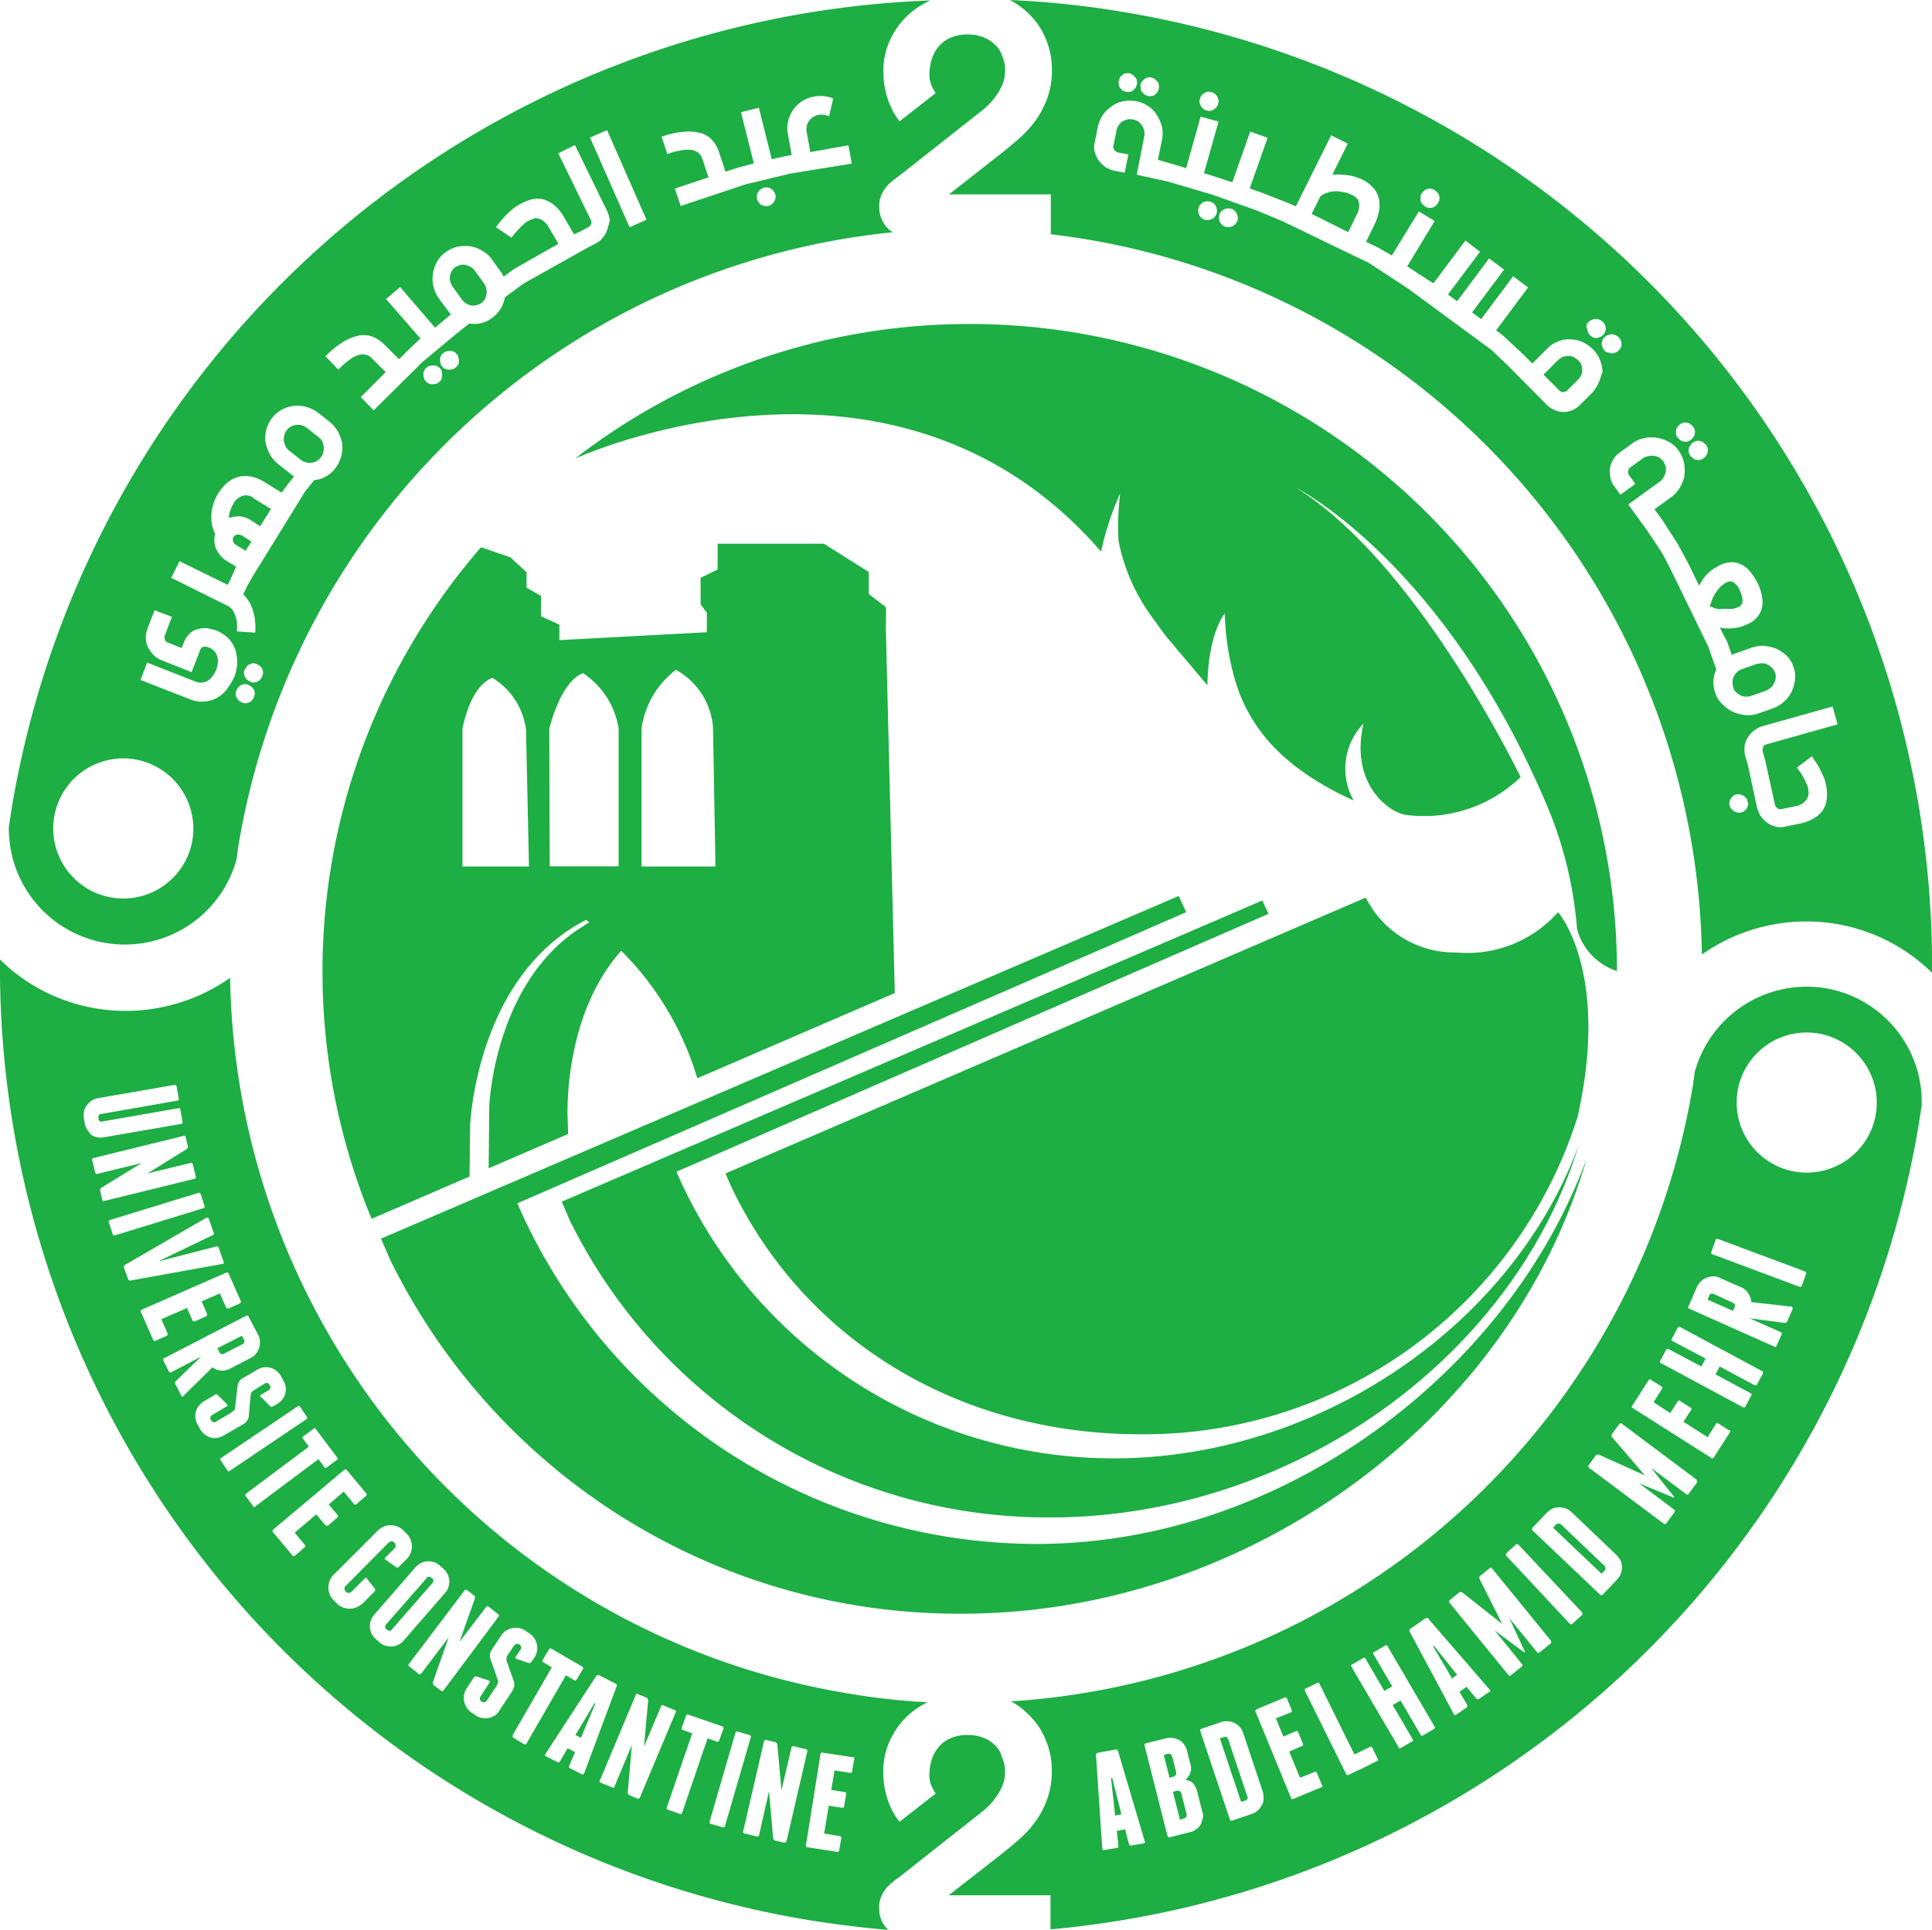 <svg id="Black" xmlns="http://www.w3.org/2000/svg" xmlns:xlink="http://www.w3.org/1999/xlink" width="99.99" height="99.899" viewBox="0 0 99.99 99.899">
  <defs>
    <clipPath id="clip-path">
      <path id="Path_41" data-name="Path 41" d="M205.845,163.612A32.774,32.774,0,0,0,142.8,176.169c0,4.9.172,9.568,2.107,13.74Z" transform="translate(-142.8 -143.4)" fill="#1dae44"/>
    </clipPath>
    <clipPath id="clip-path-2">
      <circle id="Ellipse_10" data-name="Ellipse 10" cx="33.501" cy="33.501" r="33.501" fill="#1dae44"/>
    </clipPath>
  </defs>
  <g id="Group_4" data-name="Group 4" transform="translate(16.689 16.772)">
    <path id="Path_37" data-name="Path 37" d="M190.852,314.644a29.347,29.347,0,0,1-26.9-17.632l34.619-15.073-.387-.839L156.9,298.839l.409.946h0c0,.021.021.021.021.043v.021h0a32.769,32.769,0,0,0,29.63,18.406c14.815,0,28.426-10.02,32.339-23.566C215.214,305.849,203.452,314.644,190.852,314.644Z" transform="translate(-153.868 -251.491)" fill="#1dae44"/>
    <path id="Path_38" data-name="Path 38" d="M228.955,311.078a24.671,24.671,0,0,1-22.62-14.837l30.641-13.353-.323-.688L200.4,297.789l.344.8h0c0,.021.021.021.021.043v.022h0a27.565,27.565,0,0,0,24.921,15.482c12.45,0,23.975-8.214,27.351-19.288C249.6,304.218,239.556,311.078,228.955,311.078Z" transform="translate(-188.015 -252.355)" fill="#1dae44"/>
    <path id="Path_39" data-name="Path 39" d="M283.9,292.853a23.536,23.536,0,0,1-22.62,16.428c-9.483,0-17.4-4.924-21.158-12.772h0v-.022a.021.021,0,0,0-.022-.021h0l-.3-.688L272.935,281.5l.108.194a5.135,5.135,0,0,0,4.58,2.645,6.267,6.267,0,0,0,5.268-2.086S285.6,285.327,283.9,292.853Z" transform="translate(-218.943 -251.805)" fill="#1dae44"/>
    <g id="Group_3" data-name="Group 3">
      <g id="Group_2" data-name="Group 2" clip-path="url(#clip-path)">
        <g id="Group_1" data-name="Group 1" transform="translate(0 0.022)" clip-path="url(#clip-path-2)">
          <path id="Path_40" data-name="Path 40" d="M161.628,239.264c-.021-.473-.107-1.935-.194-4.085l-.86-35.027h0c.022-1.011.022-1.011-.043-1.075l-.064-.064h-.021l-.753-.581v-1.14l-2.322-1.462h-5.5v1.333l-.882.43v1.376l.323.43v1.011l-7.633.409v-.8l-.946-.43v-1.054l-.753-.43v-.8l-.839-.774-2.451-.839-6.9.129-1.806,1.011.064,1.441-.989.559v1.548h.43l-.817,37.435-.366.237.065,1.247,10.988.731v-.086l-.172.064v-1.441l-.258-.064.129-12.536s.28-7.719,6-10.665c0,0,.065.043.172.129a3.177,3.177,0,0,0-.28.172c-4.666,2.838-4.9,9.353-4.9,9.353l-.108,11.353.237.043v1.312l4.3-1.57-.043-1.269h0l.366-.237v2.172l-.28.215.043,1.075-.021-.473,5.333-3.827.065.022.043-.086,1.462-1.054.021,6.73h-.43v1.4l7.031,1.419,3.978-1.892v-1.054h-.409Zm-22.964-26.749V205.4c.021-.108.409-2.215,1.548-2.623h.021l.021.021a3.676,3.676,0,0,1,1.7,2.666l.151,7.074h-3.44Zm4.515,0-.022-7.1h0c.022-.107.6-2.473,1.742-2.881h.021l.021.021a4.22,4.22,0,0,1,1.806,2.838v7.139H143.18Zm1.226,22.061-.3-9.031c0-.043-.258-5.247,2.774-8.644a15.539,15.539,0,0,1,4.515,9.612l.022,3.526-.022.021-1.935,1.247-.064-.021-.043.086-2.215,1.441-.065-.021-.043.086Zm.731-.194,1.634-1.054-1.634,2.924Zm.452,1.828,1.505-2.688.129,1.527Zm1.849-3.311,1.656-1.075-1.527,2.731Zm.624,1.527,1.333-2.408.108,1.376Zm1.806-1.4-.108-1.634,1.4-.9Zm.559-.28.968-1.892v1.2Zm-2.494-20.234V205.4a4.62,4.62,0,0,1,1.763-3.032l.021-.021.021.021a3.758,3.758,0,0,1,1.892,2.924l.129,7.246h-3.827Zm13.353,19.115.129,2.8C161.37,233.565,161.327,232.641,161.284,231.63Z" transform="translate(-131.418 -184.476)" fill="#1dae44"/>
        </g>
      </g>
    </g>
    <path id="Path_42" data-name="Path 42" d="M224.027,143.4a33.3,33.3,0,0,0-20.427,6.967c.667-.3,16.707-7.332,27.222,4.816a15.263,15.263,0,0,1,.989-3.01,14.225,14.225,0,0,0-.086,2.451,9.979,9.979,0,0,0,1.935,4.214,9.865,9.865,0,0,0,.71.946l1.957,2.322h0c.043-2.731.9-3.72.9-3.72a13.326,13.326,0,0,0,.452,3.161,8.4,8.4,0,0,0,2.817,4.429l.3.258c.108.086.237.172.344.258a.653.653,0,0,1,.151.108,15.53,15.53,0,0,0,2.6,1.462,3.367,3.367,0,0,1,.516-3.978c-.731,3.139,1.355,4.644,2.215,4.73a7.187,7.187,0,0,0,5.913-1.957s-5.311-11.074-11.633-14.987c0,0,7.762,3.892,13.095,16.686a20.516,20.516,0,0,1,1.462,6.171,3.172,3.172,0,0,0,2.064,2.172A33.486,33.486,0,0,0,224.027,143.4Z" transform="translate(-190.527 -143.4)" fill="#1dae44"/>
  </g>
  <g id="Group_5" data-name="Group 5" transform="translate(0)">
    <path id="Path_43" data-name="Path 43" d="M121.289,184.667a.69.69,0,0,0-.3.021.805.805,0,0,0-.258.151.672.672,0,0,0-.194.237,1.906,1.906,0,0,0-.172.366,1.218,1.218,0,0,0-.065.387,1.6,1.6,0,0,1,.559-.086,1.338,1.338,0,0,1,.559.194l.495.323.559-.9-.882-.538A.505.505,0,0,0,121.289,184.667Z" transform="translate(-108.449 -159.015)" fill="#1dae44"/>
    <path id="Path_44" data-name="Path 44" d="M121.571,194.1h-.108c-.043,0-.064.022-.108.043a.168.168,0,0,0-.086.086.255.255,0,0,0-.021.215.343.343,0,0,0,.151.194l.495.3.3-.473-.495-.323C121.635,194.122,121.592,194.122,121.571,194.1Z" transform="translate(-109.183 -166.427)" fill="#1dae44"/>
    <path id="Path_45" data-name="Path 45" d="M175.209,130.066l-.452-.624a.61.61,0,0,0-.215-.194,1.316,1.316,0,0,0-.258-.108.613.613,0,0,0-.28,0,1.316,1.316,0,0,0-.258.108.688.688,0,0,0-.28.473.619.619,0,0,0,.021.28.815.815,0,0,0,.129.28l.452.624a1.019,1.019,0,0,0,.215.215.662.662,0,0,0,.258.108.614.614,0,0,0,.28,0,1.316,1.316,0,0,0,.258-.108.675.675,0,0,0,.28-.495.619.619,0,0,0-.021-.28A.667.667,0,0,0,175.209,130.066Z" transform="translate(-150.178 -115.423)" fill="#1dae44"/>
    <path id="Path_46" data-name="Path 46" d="M135.478,168.506a.61.61,0,0,0-.194-.215l-.6-.473a.727.727,0,0,0-.258-.129.619.619,0,0,0-.28-.021.7.7,0,0,0-.28.086.61.61,0,0,0-.215.194.727.727,0,0,0-.129.258,1.226,1.226,0,0,0-.021.28,1.391,1.391,0,0,0,.086.28.672.672,0,0,0,.194.237l.6.473a.727.727,0,0,0,.258.129.619.619,0,0,0,.28.021.7.7,0,0,0,.28-.086.61.61,0,0,0,.215-.194.726.726,0,0,0,.129-.258,1.226,1.226,0,0,0,.021-.28A1,1,0,0,0,135.478,168.506Z" transform="translate(-118.811 -145.671)" fill="#1dae44"/>
    <path id="Path_47" data-name="Path 47" d="M118.32,67.779a1.7,1.7,0,0,0-.624-.387,2.215,2.215,0,0,0-.753-.129,2.191,2.191,0,0,0-.86.151,1.62,1.62,0,0,0-.624.43,1.875,1.875,0,0,0-.387.667,2.677,2.677,0,0,0-.129.86,1.419,1.419,0,0,0,.129.581,2.776,2.776,0,0,0,.194.344L113.4,71.757a3.581,3.581,0,0,1-.387-.6,4.383,4.383,0,0,1-.452-1.978,3.687,3.687,0,0,1,.387-1.72,4.049,4.049,0,0,1,1.011-1.312,4.187,4.187,0,0,1,1.032-.645,50.069,50.069,0,0,0-47.563,41.929l-.129.839a6,6,0,0,0,11.783,1.7c.021-.215.065-.43.086-.645A38.2,38.2,0,0,1,113.052,77.5c-.043-.021-.064-.043-.108-.064a1.457,1.457,0,0,1-.43-.516,1.62,1.62,0,0,1-.172-.753,1.3,1.3,0,0,1,.086-.516,1.487,1.487,0,0,1,.215-.409,1.617,1.617,0,0,1,.323-.344,4.729,4.729,0,0,1,.387-.3l.194-.151h0l4.171-3.29a3.863,3.863,0,0,0,.43-.409,4.2,4.2,0,0,0,.366-.495,3.062,3.062,0,0,0,.258-.538,1.811,1.811,0,0,0,.086-.581,1.745,1.745,0,0,0-.151-.753A1.272,1.272,0,0,0,118.32,67.779ZM76.8,108.956a3.627,3.627,0,1,1-2.989-4.171A3.643,3.643,0,0,1,76.8,108.956Zm1.785-7.805a1.594,1.594,0,0,1-1.183.645,1.594,1.594,0,0,1-.753-.129l-2.537-.989.344-.9,2.516.989a.662.662,0,0,0,.344.043.722.722,0,0,0,.3-.107.825.825,0,0,0,.237-.237,1.371,1.371,0,0,0,.172-.3,2.014,2.014,0,0,0,.086-.344.9.9,0,0,0-.021-.344.708.708,0,0,0-.151-.28.655.655,0,0,0-.28-.194.468.468,0,0,0-.28-.043.208.208,0,0,0-.172.151l-.452,1.161-1.57-.624a1.068,1.068,0,0,1-.409-.28,1.61,1.61,0,0,1-.28-.387,1.172,1.172,0,0,1-.108-.473,1.333,1.333,0,0,1,.086-.495l.366-.946.9.344-.366.946a.442.442,0,0,0,0,.237.246.246,0,0,0,.172.151l.688.28.108-.258a1.158,1.158,0,0,1,.28-.452.831.831,0,0,1,.409-.258,1.676,1.676,0,0,1,.473-.065,2.771,2.771,0,0,1,.538.129,1.993,1.993,0,0,1,.645.43,1.687,1.687,0,0,1,.344.6,2.416,2.416,0,0,1,.086.688,2.459,2.459,0,0,1-.151.688A3.759,3.759,0,0,1,78.583,101.151Zm1.4.409a.754.754,0,0,1-.108.172.386.386,0,0,1-.151.108.506.506,0,0,1-.172.043.32.32,0,0,1-.194-.043.754.754,0,0,1-.172-.108.653.653,0,0,1-.108-.15.506.506,0,0,1-.043-.172.32.32,0,0,1,.043-.194.754.754,0,0,1,.108-.172.386.386,0,0,1,.151-.107.506.506,0,0,1,.172-.043.32.32,0,0,1,.194.043c.064.043.108.064.172.107a.653.653,0,0,1,.108.151.506.506,0,0,1,.043.172A.513.513,0,0,1,79.981,101.559Zm.43-1.075a.754.754,0,0,1-.108.172.386.386,0,0,1-.151.108.506.506,0,0,1-.172.043.32.32,0,0,1-.194-.043.754.754,0,0,1-.172-.108.654.654,0,0,1-.108-.151.506.506,0,0,1-.043-.172.32.32,0,0,1,.043-.194c.043-.064.065-.108.108-.172a.386.386,0,0,1,.151-.107.506.506,0,0,1,.172-.043.32.32,0,0,1,.194.043.754.754,0,0,1,.172.107.386.386,0,0,1,.108.151.506.506,0,0,1,.043.172A.628.628,0,0,1,80.411,100.484ZM84.5,89.109a1.76,1.76,0,0,1-.3.6,1.52,1.52,0,0,1-1.1.624l-.344.43a2.739,2.739,0,0,0-.28.409L79.9,95.345l-.258.452-.215.452a1.607,1.607,0,0,1,.237.28,1.449,1.449,0,0,1,.215.409,2.968,2.968,0,0,1,.151.559,3.964,3.964,0,0,1,.022.731l-.946-.064V97.8a1.269,1.269,0,0,0-.043-.3c-.021-.086-.043-.151-.065-.215a1.278,1.278,0,0,0-.086-.172.741.741,0,0,0-.258-.258L75.7,95.388l.43-.86,2.494,1.226.3-.624.129-.323-.495-.3a1.374,1.374,0,0,1-.323-.28,1.856,1.856,0,0,1-.215-.344,1.256,1.256,0,0,1-.086-.387,1.191,1.191,0,0,1,.043-.387,1.677,1.677,0,0,1-.172-.495,2.208,2.208,0,0,1-.021-.538,2.383,2.383,0,0,1,.108-.538,2.754,2.754,0,0,1,.237-.516,2.5,2.5,0,0,1,.43-.516,1.464,1.464,0,0,1,.559-.323,1.389,1.389,0,0,1,.667-.043,1.972,1.972,0,0,1,.753.3l.882.538.344-.473.3-.366a.45.45,0,0,1-.129-.086.47.47,0,0,1-.108-.086l-.6-.473a1.624,1.624,0,0,1-.43-.516,2.145,2.145,0,0,1-.215-.624,1.64,1.64,0,0,1,.043-.645,1.761,1.761,0,0,1,.3-.6,1.693,1.693,0,0,1,1.14-.624,1.653,1.653,0,0,1,.645.065,1.761,1.761,0,0,1,.6.3l.6.473a1.966,1.966,0,0,1,.43.516,2.146,2.146,0,0,1,.215.624A2.194,2.194,0,0,1,84.5,89.109Zm5.182-4a.289.289,0,0,1-.129.151.265.265,0,0,1-.172.086.6.6,0,0,1-.194.021.4.4,0,0,1-.172-.043.289.289,0,0,1-.151-.129.265.265,0,0,1-.086-.172.6.6,0,0,1-.022-.194.405.405,0,0,1,.043-.172.289.289,0,0,1,.129-.151.265.265,0,0,1,.172-.086.6.6,0,0,1,.194-.022.4.4,0,0,1,.172.043.386.386,0,0,1,.151.108.265.265,0,0,1,.086.172.6.6,0,0,1,.022.194A.429.429,0,0,1,89.679,85.11Zm.86-.753a.289.289,0,0,1-.129.151.265.265,0,0,1-.172.086.6.6,0,0,1-.194.021.4.4,0,0,1-.172-.043.289.289,0,0,1-.151-.129.265.265,0,0,1-.086-.172.6.6,0,0,1-.022-.194.405.405,0,0,1,.043-.172.289.289,0,0,1,.129-.151.265.265,0,0,1,.172-.086.6.6,0,0,1,.194-.022.4.4,0,0,1,.172.043.289.289,0,0,1,.151.129.265.265,0,0,1,.086.172.6.6,0,0,1,.022.194A.167.167,0,0,1,90.539,84.357Zm7.719-6.967a1.127,1.127,0,0,1-.237.409,1.051,1.051,0,0,1-.387.3l-.409.215-3.032,1.7a3.536,3.536,0,0,0-.473.3l-.753.559a1.707,1.707,0,0,1-.215.581,1.791,1.791,0,0,1-.43.473,1.535,1.535,0,0,1-1.2.3l-.624.495-1.7,1.419a1.857,1.857,0,0,0-.3.28l-2.322,2.3-.667-.688,1.29-1.29-.731-.731a.613.613,0,0,0-.3-.172.813.813,0,0,0-.387.021,1.486,1.486,0,0,0-.473.258,3.691,3.691,0,0,0-.559.495l-.667-.688a4.589,4.589,0,0,1,.925-.753,2.308,2.308,0,0,1,.817-.323,1.3,1.3,0,0,1,.71.065,1.914,1.914,0,0,1,.624.43l.731.731.495-.495L88.6,83,86.819,80.96l.731-.624,1.806,2.107.538-.452.28-.237a.377.377,0,0,1-.086-.107A.469.469,0,0,0,90,81.541l-.452-.624a1.723,1.723,0,0,1-.3-1.269,1.659,1.659,0,0,1,.215-.624,1.417,1.417,0,0,1,.452-.495,1.7,1.7,0,0,1,.6-.28,2.286,2.286,0,0,1,.667-.022,1.7,1.7,0,0,1,.624.237,1.417,1.417,0,0,1,.495.452l.452.624a.45.45,0,0,1,.086.129l.065.129.409-.3a3.011,3.011,0,0,1,.344-.215L95.742,78.1l-.516-.882a1.246,1.246,0,0,0-.258-.3.666.666,0,0,0-.28-.129.36.36,0,0,0-.258.021,1.316,1.316,0,0,0-.258.108,1.011,1.011,0,0,0-.258.194,2.454,2.454,0,0,0-.237.237c-.086.086-.151.172-.215.237a2.086,2.086,0,0,1-.151.194l-.8-.538q.064-.1.194-.258a3.736,3.736,0,0,1,.28-.323c.108-.108.215-.215.344-.323a1.9,1.9,0,0,1,.366-.258,2.809,2.809,0,0,1,.581-.258,1.431,1.431,0,0,1,.6-.043,1.521,1.521,0,0,1,.6.28,2.233,2.233,0,0,1,.559.667l.516.882.323-.151.409-.215a.3.3,0,0,0,.151-.172.254.254,0,0,0-.022-.215l-1.677-3.44.86-.43,1.677,3.44a1.709,1.709,0,0,1,.129.473C98.344,77.068,98.322,77.24,98.258,77.391Zm1.161-.151L97.376,72.6l.882-.387,2.043,4.644Zm7.547-1.505a.244.244,0,0,1-.065.172.4.4,0,0,1-.129.151.432.432,0,0,1-.172.086.3.3,0,0,1-.194,0,1.483,1.483,0,0,1-.172-.065.251.251,0,0,1-.129-.129.432.432,0,0,1-.086-.172.3.3,0,0,1,0-.194.244.244,0,0,1,.065-.172.251.251,0,0,1,.129-.129.432.432,0,0,1,.172-.086.3.3,0,0,1,.194,0,.244.244,0,0,1,.172.065.251.251,0,0,1,.129.129.432.432,0,0,1,.086.172A.236.236,0,0,1,106.966,75.735Zm.774-1.269a.129.129,0,0,0-.086.021l-2.236.538c-.043.021-.086.021-.129.043l-3.225,1.075-.3-.9,1.742-.581-.323-.968a.729.729,0,0,0-.194-.3.839.839,0,0,0-.344-.151,1.557,1.557,0,0,0-.538.022,2.854,2.854,0,0,0-.731.194l-.3-.9a4.394,4.394,0,0,1,1.161-.258,2.641,2.641,0,0,1,.86.065,1.236,1.236,0,0,1,.6.366,1.793,1.793,0,0,1,.366.667l.323.968.667-.215.8-.215-.667-2.645.925-.237.667,2.666.688-.151.344-.065-.194-1.075a1.522,1.522,0,0,1,0-.624,1.773,1.773,0,0,1,.215-.559,1.848,1.848,0,0,1,.387-.43,1.5,1.5,0,0,1,.516-.28,1.855,1.855,0,0,1,.6-.086,1.62,1.62,0,0,1,.624.129l-.215.925a.849.849,0,0,0-.452-.086.755.755,0,0,0-.387.129.715.715,0,0,0-.258.3.731.731,0,0,0-.065.43l.194,1.075L110.751,73l.172.946Z" transform="translate(-66.84 -65.478)" fill="#1dae44"/>
    <path id="Path_48" data-name="Path 48" d="M477.517,206.819h.3a1.023,1.023,0,0,0,.387-.108.22.22,0,0,0,.129-.108.244.244,0,0,0,.065-.172.962.962,0,0,0-.022-.237c-.021-.086-.064-.194-.107-.323a1.054,1.054,0,0,0-.172-.28.941.941,0,0,0-.172-.151.258.258,0,0,0-.172-.043.506.506,0,0,0-.172.043.754.754,0,0,0-.172.108,1.075,1.075,0,0,0-.172.151,2.287,2.287,0,0,0-.193.237,1.6,1.6,0,0,0-.151.258,1.316,1.316,0,0,0-.107.258c-.021.086-.065.151-.086.237a1.631,1.631,0,0,1,.237.086c.086.021.172.043.28.064A.716.716,0,0,1,477.517,206.819Z" transform="translate(-388.216 -175.297)" fill="#1dae44"/>
    <path id="Path_49" data-name="Path 49" d="M438.506,151.337a.955.955,0,0,0-.236-.172.6.6,0,0,0-.28-.065,1.258,1.258,0,0,0-.279.043.887.887,0,0,0-.237.151l-.774.774.817.817a.263.263,0,0,0,.194.086.276.276,0,0,0,.215-.086l.581-.581a.557.557,0,0,0,.151-.237.59.59,0,0,0,.043-.28.742.742,0,0,0-.065-.28A.563.563,0,0,0,438.506,151.337Z" transform="translate(-356.816 -132.673)" fill="#1dae44"/>
    <path id="Path_50" data-name="Path 50" d="M383.222,111.809a1.182,1.182,0,0,0-.194-.151l-.323-.129c-.108-.021-.237-.043-.344-.065a1.839,1.839,0,0,0-.344,0,.687.687,0,0,0-.3.065,1.316,1.316,0,0,0-.258.108.382.382,0,0,0-.151.172l-.409.817,1.892.946.452-.925a.884.884,0,0,0,.107-.344.6.6,0,0,0-.021-.28A.265.265,0,0,0,383.222,111.809Z" transform="translate(-313.015 -101.553)" fill="#1dae44"/>
    <path id="Path_51" data-name="Path 51" d="M482.372,226.584a.955.955,0,0,0,.237.172.6.6,0,0,0,.28.064.732.732,0,0,0,.3-.043l.731-.258a1.6,1.6,0,0,0,.258-.151.954.954,0,0,0,.172-.237,1.065,1.065,0,0,0,.086-.28.59.59,0,0,0-.043-.28.888.888,0,0,0-.151-.237.954.954,0,0,0-.236-.172.6.6,0,0,0-.28-.065,1.453,1.453,0,0,0-.3.043l-.731.258a.743.743,0,0,0-.258.151.953.953,0,0,0-.172.237.6.6,0,0,0-.065.28.635.635,0,0,0,.043.28A.374.374,0,0,0,482.372,226.584Z" transform="translate(-392.533 -190.761)" fill="#1dae44"/>
    <path id="Path_52" data-name="Path 52" d="M302.5,66a48.178,48.178,0,0,0-5.741-.6,4.264,4.264,0,0,1,.946.688,3.766,3.766,0,0,1,.9,1.312,4.1,4.1,0,0,1,.323,1.634,4.214,4.214,0,0,1-.237,1.441,4.782,4.782,0,0,1-.624,1.183,5.735,5.735,0,0,1-.925.989q-.516.452-1.1.9L293.6,75.463h5.268v2.064c.559.065,1.14.151,1.7.237a38.17,38.17,0,0,1,32,37.048,9.391,9.391,0,0,1,6.9-1.591,9.247,9.247,0,0,1,5.01,2.537A50.064,50.064,0,0,0,302.5,66Zm29.953,22.233a.244.244,0,0,1,.172.065.933.933,0,0,1,.151.129.643.643,0,0,1,.086.172.3.3,0,0,1,0,.194.244.244,0,0,1-.065.172.935.935,0,0,1-.129.151.644.644,0,0,1-.172.086.3.3,0,0,1-.194,0,.244.244,0,0,1-.172-.065.936.936,0,0,1-.151-.129.643.643,0,0,1-.086-.172.3.3,0,0,1,0-.194.244.244,0,0,1,.065-.172.933.933,0,0,1,.129-.151.643.643,0,0,1,.172-.086A.291.291,0,0,1,332.455,88.235Zm-1.226-.538a.244.244,0,0,1,.065-.172.935.935,0,0,1,.129-.151.644.644,0,0,1,.172-.086.3.3,0,0,1,.194,0,.244.244,0,0,1,.172.065.934.934,0,0,1,.151.129.643.643,0,0,1,.086.172.3.3,0,0,1,0,.194.244.244,0,0,1-.065.172.933.933,0,0,1-.129.151.644.644,0,0,1-.172.086.3.3,0,0,1-.193,0,.244.244,0,0,1-.172-.065.935.935,0,0,1-.15-.129.645.645,0,0,1-.086-.172Zm-4.623-5.483a.386.386,0,0,1,.108-.151.468.468,0,0,1,.172-.108.457.457,0,0,1,.387,0,.753.753,0,0,1,.172.108.468.468,0,0,1,.108.172.628.628,0,0,1,.043.194.405.405,0,0,1-.043.172.386.386,0,0,1-.108.151.468.468,0,0,1-.172.108.665.665,0,0,1-.172.043.4.4,0,0,1-.172-.043.386.386,0,0,1-.151-.108.468.468,0,0,1-.108-.172.665.665,0,0,1-.043-.172A.217.217,0,0,1,326.606,82.215Zm-8.6-6.623a.244.244,0,0,1,.065-.172.937.937,0,0,1,.129-.151.432.432,0,0,1,.172-.086.3.3,0,0,1,.194,0,.244.244,0,0,1,.172.065.935.935,0,0,1,.151.129.432.432,0,0,1,.086.172.3.3,0,0,1,0,.194.244.244,0,0,1-.065.172.935.935,0,0,1-.129.151.432.432,0,0,1-.172.086.3.3,0,0,1-.193,0,.244.244,0,0,1-.172-.065.936.936,0,0,1-.151-.129.432.432,0,0,1-.086-.172Zm-11.418-5.075a.432.432,0,0,1,.086-.172.933.933,0,0,1,.151-.129.562.562,0,0,1,.172-.065.6.6,0,0,1,.194.021.432.432,0,0,1,.172.086.937.937,0,0,1,.129.151c.021.065.043.108.064.172a.6.6,0,0,1-.021.194.432.432,0,0,1-.086.172.935.935,0,0,1-.151.129.562.562,0,0,1-.172.065.6.6,0,0,1-.194-.021.432.432,0,0,1-.172-.086.935.935,0,0,1-.129-.151c-.021-.065-.043-.108-.065-.172A.6.6,0,0,1,306.587,70.518Zm-3.075-.731a.432.432,0,0,1,.086-.172l.129-.129a.244.244,0,0,1,.172-.065.3.3,0,0,1,.194,0,.433.433,0,0,1,.172.086l.129.129a.244.244,0,0,1,.065.172.3.3,0,0,1,0,.194,1.481,1.481,0,0,1-.065.172l-.129.129a.244.244,0,0,1-.172.064.3.3,0,0,1-.194,0,1.481,1.481,0,0,1-.172-.064l-.129-.129a.244.244,0,0,1-.065-.172A.806.806,0,0,1,303.513,69.786Zm-1.118-.215a1.486,1.486,0,0,1,.065-.172l.129-.129a.244.244,0,0,1,.172-.065.3.3,0,0,1,.194,0,.432.432,0,0,1,.172.086l.129.129a.244.244,0,0,1,.065.172.3.3,0,0,1,0,.194,1.487,1.487,0,0,1-.065.172l-.129.129a.244.244,0,0,1-.172.065.3.3,0,0,1-.194,0,1.479,1.479,0,0,1-.172-.065l-.129-.129a.244.244,0,0,1-.065-.172A.365.365,0,0,1,302.394,69.571Zm5.053,6.9a.468.468,0,0,1-.107.172.386.386,0,0,1-.151.108.506.506,0,0,1-.172.043.6.6,0,0,1-.194-.021.468.468,0,0,1-.172-.108.386.386,0,0,1-.108-.151.506.506,0,0,1-.043-.172.6.6,0,0,1,.022-.194.468.468,0,0,1,.108-.172.385.385,0,0,1,.15-.108.506.506,0,0,1,.172-.043.6.6,0,0,1,.194.021.468.468,0,0,1,.172.108.386.386,0,0,1,.108.151.506.506,0,0,1,.043.172A.6.6,0,0,1,307.447,76.474Zm1.075.366a.468.468,0,0,1-.108.172.385.385,0,0,1-.151.108.506.506,0,0,1-.172.043.6.6,0,0,1-.194-.021.468.468,0,0,1-.172-.108.386.386,0,0,1-.108-.151.506.506,0,0,1-.043-.172.6.6,0,0,1,.021-.194.468.468,0,0,1,.108-.172.386.386,0,0,1,.151-.108.506.506,0,0,1,.172-.043.6.6,0,0,1,.194.021.468.468,0,0,1,.172.108.386.386,0,0,1,.108.151.506.506,0,0,1,.043.172A.3.3,0,0,1,308.523,76.839ZM327.23,85.2a1.934,1.934,0,0,1-.366.559l-.581.581a1.421,1.421,0,0,1-.43.3,1.226,1.226,0,0,1-.473.086,1.155,1.155,0,0,1-.452-.108,1.261,1.261,0,0,1-.409-.28l-1.978-2-.817-.774a.57.57,0,0,0-.129-.108l-4.236-3.118-1.871-1.226a1.6,1.6,0,0,0-.258-.151l-4.365-2.107-1.333-.559-2.3-.817-2.258-.667c-.021,0-.064-.021-.086-.021l-1.57-.344.387-1.978a.71.71,0,0,0,0-.3.717.717,0,0,0-.108-.258.925.925,0,0,0-.194-.215.634.634,0,0,0-.28-.108.71.71,0,0,0-.3,0,.93.93,0,0,0-.258.108.61.61,0,0,0-.194.215.634.634,0,0,0-.108.28l-.151.753a.25.25,0,0,0,.043.215.334.334,0,0,0,.172.129l.559.108-.194.946-.559-.108a1.433,1.433,0,0,1-.452-.194,1.738,1.738,0,0,1-.344-.344,1.553,1.553,0,0,1-.194-.43.964.964,0,0,1,0-.495l.151-.753a1.7,1.7,0,0,1,.258-.645,1.652,1.652,0,0,1,.473-.473,1.508,1.508,0,0,1,.6-.258,1.738,1.738,0,0,1,.667,0,1.6,1.6,0,0,1,.624.258,1.355,1.355,0,0,1,.452.473,2.124,2.124,0,0,1,.258.6,1.738,1.738,0,0,1,0,.667l-.215,1.032.516.151.946.28.753-2.666.925.258-.753,2.666.667.215.8.258.925-2.623.9.323-.925,2.623.667.237,1.376.538.344.151,1.828-3.677.86.43-.8,1.613a3.315,3.315,0,0,1,.8.022,2.628,2.628,0,0,1,.731.215,1.735,1.735,0,0,1,.516.366,1.234,1.234,0,0,1,.323.495,1.574,1.574,0,0,1,.065.645,2.71,2.71,0,0,1-.237.8l-.452.925.624.3.71.409,1.4-2.279.817.495-1.419,2.344.581.387.774.495,1.656-2.215.753.581-1.656,2.215.473.344,1.656-2.215.774.581-1.656,2.215.473.344L322.8,79.7l.774.581-1.656,2.215.366.28.065.065.946.882.495.495.774-.774a1.478,1.478,0,0,1,.559-.366,1.279,1.279,0,0,1,.624-.108,1.542,1.542,0,0,1,.624.129,1.871,1.871,0,0,1,.559.387,1.575,1.575,0,0,1,.366.559,1.619,1.619,0,0,1,.129.624C327.359,84.8,327.316,85.01,327.23,85.2Zm.3-1.656a.468.468,0,0,1-.108-.172.665.665,0,0,1-.043-.172.628.628,0,0,1,.043-.194.386.386,0,0,1,.108-.151.468.468,0,0,1,.172-.108.457.457,0,0,1,.387,0,.755.755,0,0,1,.172.108.468.468,0,0,1,.107.172.628.628,0,0,1,.043.194.4.4,0,0,1-.043.172.386.386,0,0,1-.107.151.469.469,0,0,1-.172.108.664.664,0,0,1-.172.043.506.506,0,0,1-.172-.043C327.638,83.634,327.574,83.612,327.531,83.548Zm5.741,17.761a1.567,1.567,0,0,1,.043-1.247l-.387-1.1c-.021-.043-.021-.064-.043-.108l-1.871-3.849-.43-.839a1.89,1.89,0,0,1-.129-.215l-.731-1.1-.968-1.333,1.634-1.183a.61.61,0,0,0,.194-.215,1.08,1.08,0,0,0,.108-.28.614.614,0,0,0,0-.28.815.815,0,0,0-.129-.28.675.675,0,0,0-.495-.28.739.739,0,0,0-.3.022.666.666,0,0,0-.28.129l-.624.452a.219.219,0,0,0-.107.172A.265.265,0,0,0,328.8,90l.323.452-.774.559-.323-.452a.856.856,0,0,1-.194-.452,1.171,1.171,0,0,1-.021-.473,1.3,1.3,0,0,1,.172-.452,1.113,1.113,0,0,1,.344-.366l.624-.452a1.475,1.475,0,0,1,.624-.28,1.741,1.741,0,0,1,.667-.022,2.146,2.146,0,0,1,.624.215,1.417,1.417,0,0,1,.495.452,1.638,1.638,0,0,1,.28.624,2.313,2.313,0,0,1,.021.667,1.7,1.7,0,0,1-.237.624,1.657,1.657,0,0,1-.452.495l-.86.624.409.559.8,1.247.559,1.032.538,1.118.194-.323a1.606,1.606,0,0,1,.258-.3h0a1.48,1.48,0,0,1,.28-.237l.323-.194a1.566,1.566,0,0,1,.516-.151,1.072,1.072,0,0,1,.516.065,1.218,1.218,0,0,1,.495.344,2.971,2.971,0,0,1,.452.667,2.426,2.426,0,0,1,.237.774,1.353,1.353,0,0,1-.043.6,1.228,1.228,0,0,1-.28.452,1.28,1.28,0,0,1-.452.3l-.323.129a1.936,1.936,0,0,1-.344.064,2.336,2.336,0,0,1-.387.022,1.894,1.894,0,0,1-.366-.043l.344.667a1.052,1.052,0,0,1,.064.151l.215.6.129-.065a.306.306,0,0,1,.129-.043l.731-.258a1.805,1.805,0,0,1,.667-.108,2.339,2.339,0,0,1,.645.151,2.164,2.164,0,0,1,.538.366,1.362,1.362,0,0,1,.344.559,1.4,1.4,0,0,1,.086.667,2.066,2.066,0,0,1-.172.624,1.807,1.807,0,0,1-.387.516,1.868,1.868,0,0,1-.559.344l-.731.258a1.737,1.737,0,0,1-.667.108,2.339,2.339,0,0,1-.645-.151,1.832,1.832,0,0,1-.538-.366A1.311,1.311,0,0,1,333.272,101.309Zm1.677,5.784a1.482,1.482,0,0,1-.065.172l-.129.129a.244.244,0,0,1-.172.065.3.3,0,0,1-.194,0,1.484,1.484,0,0,1-.172-.065l-.129-.129a.432.432,0,0,1-.086-.172.3.3,0,0,1,0-.194,1.47,1.47,0,0,1,.065-.172l.129-.129a.244.244,0,0,1,.172-.064.3.3,0,0,1,.194,0c.065.022.108.043.172.064l.129.129a.244.244,0,0,1,.065.172A.209.209,0,0,1,334.949,107.093Zm.774-2.752.129.452.495,2.258a.313.313,0,0,0,.129.194.25.25,0,0,0,.215.043l.731-.151a.816.816,0,0,0,.366-.151,1.017,1.017,0,0,0,.215-.215,1.212,1.212,0,0,0,.086-.258,1.322,1.322,0,0,0-.022-.28.848.848,0,0,0-.107-.3,1.314,1.314,0,0,0-.151-.3,1.219,1.219,0,0,0-.172-.28c-.065-.086-.108-.151-.151-.215l.774-.581c.043.064.107.172.194.28.064.108.151.237.215.366s.129.28.194.409a1.639,1.639,0,0,1,.129.43,2.036,2.036,0,0,1,.043.624,1.292,1.292,0,0,1-.151.581,1.177,1.177,0,0,1-.452.473,2.231,2.231,0,0,1-.817.323l-.731.151a.964.964,0,0,1-.495,0,1.109,1.109,0,0,1-.43-.194,1.307,1.307,0,0,1-.344-.344,1.435,1.435,0,0,1-.194-.452l-.473-2.193-.129-.452a1.29,1.29,0,0,1-.043-.495,1.022,1.022,0,0,1,.151-.452,1.6,1.6,0,0,1,.3-.366,1.68,1.68,0,0,1,.43-.237l3.677-1.032.258.925-3.677,1.032a.267.267,0,0,0-.172.129A.438.438,0,0,0,335.723,104.341Z" transform="translate(-244.486 -65.4)" fill="#1dae44"/>
    <path id="Path_53" data-name="Path 53" d="M410.1,461.622l.989,1.677.258-.193-1.2-1.505Z" transform="translate(-335.936 -376.408)" fill="#1dae44"/>
    <path id="Path_54" data-name="Path 54" d="M359.23,483.649a.215.215,0,0,0-.086-.107.137.137,0,0,0-.129,0l-.215.065,1.1,3.29.215-.065a.214.214,0,0,0,.108-.086.137.137,0,0,0,0-.129Z" transform="translate(-295.667 -393.619)" fill="#1dae44"/>
    <path id="Path_55" data-name="Path 55" d="M439.409,432.243a.158.158,0,0,0-.129-.043.306.306,0,0,0-.129.043l-.151.172,2.516,2.387.15-.172a.158.158,0,0,0,.043-.129.186.186,0,0,0-.065-.129Z" transform="translate(-358.622 -353.33)" fill="#1dae44"/>
    <path id="Path_56" data-name="Path 56" d="M345.924,488.7a.273.273,0,0,0,.021-.129l-.215-.839a.215.215,0,0,0-.086-.108.272.272,0,0,0-.129-.022l-.215.065.3,1.183.215-.065A.215.215,0,0,0,345.924,488.7Z" transform="translate(-285.069 -396.818)" fill="#1dae44"/>
    <path id="Path_57" data-name="Path 57" d="M347.93,496.629a.215.215,0,0,0-.086-.108.273.273,0,0,0-.129-.021l-.215.065.366,1.441.215-.065a.214.214,0,0,0,.108-.086.273.273,0,0,0,.022-.129Z" transform="translate(-286.796 -403.804)" fill="#1dae44"/>
    <path id="Path_58" data-name="Path 58" d="M332.6,493.5l.215,1.935.323-.065-.473-1.871Z" transform="translate(-275.1 -401.449)" fill="#1dae44"/>
    <path id="Path_59" data-name="Path 59" d="M477.49,377.293l-.989-.452a.137.137,0,0,0-.129,0c-.043.021-.086.043-.086.086l-.086.215,1.312.581.086-.215a.137.137,0,0,0,0-.129A.215.215,0,0,0,477.49,377.293Z" transform="translate(-387.823 -309.862)" fill="#1dae44"/>
    <path id="Path_60" data-name="Path 60" d="M338.948,303.016a6.012,6.012,0,0,0-6.752,4.343c-.022.215-.064.43-.086.645A38.236,38.236,0,0,1,296.8,339.936a3.512,3.512,0,0,1,.9.667,3.765,3.765,0,0,1,.9,1.312,4.1,4.1,0,0,1,.323,1.634,4.213,4.213,0,0,1-.237,1.441,4.782,4.782,0,0,1-.624,1.183,5.737,5.737,0,0,1-.925.989q-.516.452-1.1.9l-2.451,1.914h5.268v1.763a50.123,50.123,0,0,0,44.961-41.822l.129-.839A5.982,5.982,0,0,0,338.948,303.016Zm-35.264,44.273-.645.108c-.065.021-.107-.022-.129-.086l-.194-.753-.43.086.086.774c0,.065-.021.108-.086.108l-.645.107c-.065.022-.108-.021-.108-.086l-.323-4.817a.118.118,0,0,1,.086-.129l.925-.172c.064-.022.107.021.129.086l1.376,4.644C303.771,347.225,303.749,347.268,303.685,347.289Zm3.053-1.312a1.419,1.419,0,0,1-.107.323.684.684,0,0,1-.237.258.748.748,0,0,1-.323.151l-1.032.258a.09.09,0,0,1-.129-.064l-1.183-4.666a.09.09,0,0,1,.065-.129l1.032-.258a1.049,1.049,0,0,1,.366-.021,1.42,1.42,0,0,1,.323.107.684.684,0,0,1,.258.237.748.748,0,0,1,.151.323l.172.688a.68.68,0,0,1-.065.581,1.034,1.034,0,0,1-.194.237.859.859,0,0,1,.28.086.422.422,0,0,1,.194.194,1.112,1.112,0,0,1,.129.28l.258,1.032A.635.635,0,0,1,306.738,345.978Zm3.053-.667a.888.888,0,0,1-.215.28.844.844,0,0,1-.3.172l-1.011.344a.09.09,0,0,1-.129-.064l-1.527-4.559a.09.09,0,0,1,.065-.129l1.011-.344a1.006,1.006,0,0,1,.366-.043,1.165,1.165,0,0,1,.323.086.888.888,0,0,1,.28.215.844.844,0,0,1,.172.3l1.011,3.032a1.006,1.006,0,0,1,.043.366A.586.586,0,0,1,309.791,345.311Zm3.075-.925-1.441.6a.09.09,0,0,1-.129-.065l-1.828-4.451a.09.09,0,0,1,.064-.129l1.441-.6a.09.09,0,0,1,.129.065l.237.581a.09.09,0,0,1-.065.129l-.753.3.387.946.645-.28a.09.09,0,0,1,.129.065l.237.581a.09.09,0,0,1-.065.129l-.645.28.559,1.355.753-.3a.09.09,0,0,1,.129.064l.237.581C312.952,344.322,312.931,344.365,312.866,344.386Zm2.881-1.355-.86.43h-.022l-.581.28c-.065.022-.108.022-.129-.043l-2.129-4.3c-.022-.064-.022-.107.043-.129l.581-.28c.065-.022.108-.022.129.043l1.806,3.655.8-.387c.065-.021.108-.021.129.043l.28.581C315.833,342.946,315.812,343.01,315.747,343.032Zm2.946-1.656-.559.323c-.065.043-.108.022-.129-.043l-1.032-1.763-.409.237,1.032,1.763c.043.065.022.108-.043.129l-.559.323c-.065.043-.108.022-.129-.043l-2.43-4.15c-.043-.064-.022-.107.043-.129l.559-.323c.065-.043.108-.022.129.043l.968,1.656.409-.237-.968-1.656c-.043-.064-.022-.107.043-.129l.559-.323c.065-.043.108-.021.129.043l2.43,4.15C318.758,341.29,318.736,341.333,318.693,341.376Zm2.881-1.935-.538.366a.106.106,0,0,1-.151-.022l-.495-.6-.366.258.387.667a.127.127,0,0,1-.022.151l-.538.366c-.065.043-.108.021-.129-.043l-2.279-4.257c-.022-.064-.022-.107.043-.15l.774-.538a.1.1,0,0,1,.151.022l3.161,3.655Q321.671,339.409,321.574,339.441Zm3.139-2.473-.538.43a.092.092,0,0,1-.151-.021l-1.419-1.742.8,1.72v.043h-.043l-1.527-1.14L323.252,338a.092.092,0,0,1-.022.15l-.538.43a.092.092,0,0,1-.15-.022l-3.032-3.72a.092.092,0,0,1,.022-.151L320,334.3c.022-.021.043-.021.086-.021.021,0,.065.021.086.021l2.064,1.634-1.183-2.344v-.086c0-.022.021-.065.043-.065l.473-.387a.092.092,0,0,1,.151.021l3.032,3.72C324.778,336.882,324.778,336.925,324.714,336.968Zm1.634-1.484-.473.43c-.043.043-.086.043-.151,0l-3.268-3.5c-.043-.043-.043-.086,0-.151l.473-.43c.043-.043.086-.043.151,0l3.29,3.5A.127.127,0,0,1,326.348,335.485Zm2.021-2.15a.9.9,0,0,1-.194.3l-.731.774c-.043.043-.086.043-.15,0l-3.483-3.311c-.043-.043-.043-.086,0-.151l.731-.774a1.526,1.526,0,0,1,.3-.215.891.891,0,0,1,.344-.065.973.973,0,0,1,.344.065.9.9,0,0,1,.3.193l2.322,2.215a1.528,1.528,0,0,1,.215.3.891.891,0,0,1,.064.344A1.061,1.061,0,0,1,328.369,333.334Zm3.935-4.709-.409.559a.1.1,0,0,1-.151.022l-1.806-1.355,1.183,1.484c.022.022.022.043,0,.043,0,.021-.022.021-.043,0l-1.763-.731L331.121,330a.1.1,0,0,1,.022.15l-.409.559a.1.1,0,0,1-.151.022l-3.849-2.881a.1.1,0,0,1-.021-.15l.366-.495c.022-.022.043-.043.065-.043h.086l2.387,1.075-1.7-1.978c-.022-.021-.022-.043-.022-.086a.129.129,0,0,1,.022-.086l.366-.495a.1.1,0,0,1,.151-.021l3.849,2.881C332.326,328.539,332.326,328.582,332.3,328.625Zm1.72-2.623-.839,1.312c-.043.064-.086.064-.129.022l-4.064-2.58c-.065-.043-.065-.086-.022-.129l.839-1.312c.043-.065.086-.065.129-.022l.538.344c.065.043.065.086.022.129l-.43.688.86.559.387-.6c.043-.065.086-.065.129-.022l.538.344c.065.043.065.086.022.129l-.387.6,1.247.8.43-.688c.043-.064.086-.064.129-.021l.538.344C334.046,325.895,334.046,325.938,334.024,326Zm1.7-3.032-.3.559a.086.086,0,0,1-.129.043l-1.806-.968-.215.409,1.806.968a.086.086,0,0,1,.043.129l-.3.559a.086.086,0,0,1-.129.043l-4.236-2.279a.086.086,0,0,1-.043-.129l.3-.559a.086.086,0,0,1,.129-.043l1.7.9.215-.409-1.7-.9a.086.086,0,0,1-.043-.129l.3-.559a.086.086,0,0,1,.129-.043l4.236,2.279C335.744,322.863,335.744,322.906,335.723,322.97Zm1.527-3.311-.258.6c-.022.022-.022.043-.065.065a.129.129,0,0,1-.086.021l-1.806-.237,1.7.753-.065-.022c.043.022.043.065.022.108l-.258.581c-.021.064-.065.086-.129.043l-4.386-1.957c-.065-.022-.086-.065-.043-.129l.43-.989a.97.97,0,0,1,.215-.3.9.9,0,0,1,.3-.194.891.891,0,0,1,.344-.065.631.631,0,0,1,.344.086l1.075.473a.809.809,0,0,1,.387.323.939.939,0,0,1,.15.452l2.129.237C337.25,319.573,337.271,319.616,337.25,319.659Zm.71-1.849-.215.6a.09.09,0,0,1-.129.065l-4.494-1.677a.09.09,0,0,1-.064-.129l.215-.6A.09.09,0,0,1,333.4,316l4.494,1.677Q337.991,317.745,337.959,317.81Zm3.612-8.278a3.627,3.627,0,1,1-2.989-4.171A3.643,3.643,0,0,1,341.572,309.531Z" transform="translate(-244.486 -251.862)" fill="#1dae44"/>
    <path id="Path_61" data-name="Path 61" d="M160.287,445.043a.306.306,0,0,0-.129-.043.118.118,0,0,0-.108.065l-2.107,2.408a.306.306,0,0,0-.043.129.118.118,0,0,0,.065.108l.043.043a.306.306,0,0,0,.129.043.118.118,0,0,0,.107-.065l2.107-2.408a.306.306,0,0,0,.043-.129.118.118,0,0,0-.065-.108Z" transform="translate(-137.965 -363.377)" fill="#1dae44"/>
    <path id="Path_62" data-name="Path 62" d="M117.715,387.946a.142.142,0,0,0,.129-.022l.968-.495a.215.215,0,0,0,.086-.107.142.142,0,0,0-.022-.129l-.108-.194-1.269.645.108.194C117.629,387.9,117.672,387.946,117.715,387.946Z" transform="translate(-106.252 -317.849)" fill="#1dae44"/>
    <path id="Path_63" data-name="Path 63" d="M116.666,337.061a1.7,1.7,0,0,0-.624-.387,2.214,2.214,0,0,0-.753-.129,2.19,2.19,0,0,0-.86.15,1.621,1.621,0,0,0-.624.43,1.875,1.875,0,0,0-.387.667,2.677,2.677,0,0,0-.129.86,1.419,1.419,0,0,0,.129.581,2.775,2.775,0,0,0,.194.344l-1.871,1.462a3.584,3.584,0,0,1-.387-.6,4.383,4.383,0,0,1-.452-1.978,3.687,3.687,0,0,1,.387-1.72,4,4,0,0,1,1.914-1.892,33.77,33.77,0,0,1-4.107-.452,38.17,38.17,0,0,1-32-37.048,9.391,9.391,0,0,1-6.9,1.591,9.247,9.247,0,0,1-5.01-2.537,50,50,0,0,0,41.929,49.735c1.355.215,2.709.387,4.042.495a1.853,1.853,0,0,1-.3-.387,1.62,1.62,0,0,1-.172-.753,1.3,1.3,0,0,1,.086-.516,1.487,1.487,0,0,1,.215-.409,1.616,1.616,0,0,1,.323-.344,4.724,4.724,0,0,1,.387-.3l.194-.151h0l4.171-3.29a3.867,3.867,0,0,0,.43-.409,4.2,4.2,0,0,0,.366-.495,3.063,3.063,0,0,0,.258-.538,1.811,1.811,0,0,0,.086-.581,1.745,1.745,0,0,0-.151-.753A1.3,1.3,0,0,0,116.666,337.061ZM69.705,305.216a1.014,1.014,0,0,1-.129-.323l-.043-.258a1.044,1.044,0,0,1,0-.366.731.731,0,0,1,.151-.323,1.233,1.233,0,0,1,.237-.237,1.014,1.014,0,0,1,.323-.129l3.978-.688c.065-.022.108.022.108.086l.108.624c.022.065-.021.108-.086.108l-3.935.688a.118.118,0,0,0-.108.065.142.142,0,0,0-.022.129v.065a.118.118,0,0,0,.065.108.142.142,0,0,0,.129.021l3.935-.688c.065-.022.108.021.108.086l.108.624c.021.065-.021.108-.086.108l-3.978.688a1.043,1.043,0,0,1-.366,0,.731.731,0,0,1-.323-.151C69.834,305.388,69.77,305.3,69.705,305.216Zm.774,3.612-.108-.452v-.086c.022-.022.022-.043.043-.065l2.107-1.29-2.279.559a.09.09,0,0,1-.129-.064l-.151-.624a.09.09,0,0,1,.064-.129l4.644-1.14a.09.09,0,0,1,.129.065l.108.452v.086c-.022.022-.022.043-.043.065l-2.043,1.269,2.215-.538a.09.09,0,0,1,.129.065l.151.624a.09.09,0,0,1-.065.129l-4.644,1.14C70.544,308.936,70.5,308.893,70.479,308.828Zm.538,1.785-.194-.6a.09.09,0,0,1,.065-.129l4.558-1.4a.09.09,0,0,1,.129.064l.194.6a.09.09,0,0,1-.065.129l-4.558,1.4A.09.09,0,0,1,71.017,310.613Zm.8,2.322-.215-.581c-.021-.065,0-.108.065-.151l4.193-2.43c.064-.022.108-.022.129.043l.258.731a.09.09,0,0,1-.064.129l-2.731,1.312v.022l2.924-.753a.09.09,0,0,1,.129.065l.258.731c.021.065,0,.108-.065.108l-4.773.86A.11.11,0,0,1,71.812,312.935Zm1.29,3.139-.624-1.419a.1.1,0,0,1,.043-.129l4.365-1.914a.1.1,0,0,1,.129.043l.624,1.419a.1.1,0,0,1-.043.129l-.581.258a.1.1,0,0,1-.129-.043l-.323-.731-.946.409.28.645a.1.1,0,0,1-.043.129l-.581.258a.1.1,0,0,1-.129-.043l-.28-.645-1.333.581.323.731a.1.1,0,0,1-.043.129l-.581.258Q73.167,316.171,73.1,316.075Zm1.462,2.9-.3-.581a.129.129,0,0,1-.021-.086.163.163,0,0,1,.043-.086l1.312-1.269-1.634.86.065-.043a.079.079,0,0,1-.108-.043l-.28-.559c-.022-.065-.022-.108.043-.129l4.236-2.193c.064-.022.108-.022.129.043l.495.946a.631.631,0,0,1,.086.344.891.891,0,0,1-.043.344.844.844,0,0,1-.172.3.7.7,0,0,1-.28.215l-1.032.538a.95.95,0,0,1-.473.108.831.831,0,0,1-.452-.172L74.672,319C74.629,319.042,74.586,319.042,74.565,318.977Zm1.527,2.172a.794.794,0,0,1-.3-.15.917.917,0,0,1-.237-.258l-.129-.237a.95.95,0,0,1-.129-.344.931.931,0,0,1,.022-.344.794.794,0,0,1,.151-.3.917.917,0,0,1,.258-.237l.581-.344a.1.1,0,0,1,.151.021l.473.473c.043.043.043.086-.021.108l-.753.452a.215.215,0,0,0-.086.107.142.142,0,0,0,.022.129l.021.043a.215.215,0,0,0,.108.086.142.142,0,0,0,.129-.021l.8-.473c.043-.043.086-.065.129-.108a.186.186,0,0,0,.065-.129l.129-1.14a.77.77,0,0,1,.086-.237.507.507,0,0,1,.194-.172l.731-.43a.95.95,0,0,1,.344-.129.93.93,0,0,1,.344.022.794.794,0,0,1,.3.151.917.917,0,0,1,.237.258l.129.237a.95.95,0,0,1,.129.344.931.931,0,0,1-.021.344.794.794,0,0,1-.151.3.917.917,0,0,1-.258.237l-.237.129a.1.1,0,0,1-.151-.022l-.473-.473c-.043-.043-.043-.086.021-.108l.387-.237a.215.215,0,0,0,.086-.108.142.142,0,0,0-.022-.129l-.021-.043a.215.215,0,0,0-.108-.086.142.142,0,0,0-.129.021l-.559.344a.469.469,0,0,0-.108.086.35.35,0,0,0-.065.129l-.108,1.161a.4.4,0,0,1-.108.237.58.58,0,0,1-.172.151l-1.011.581a.951.951,0,0,1-.344.129A.819.819,0,0,1,76.091,321.149Zm.86,1.7-.344-.516c-.043-.065-.022-.108.021-.129l3.956-2.666c.065-.043.108-.022.129.021l.344.516c.043.064.022.108-.021.129l-3.956,2.666C77.038,322.912,76.995,322.912,76.951,322.848Zm1.333,1.849-.387-.516a.079.079,0,0,1-.021-.065c0-.022.021-.043.043-.064l3.247-2.43-.3-.409c-.043-.043-.043-.108.021-.129l.516-.387c.043-.043.108-.043.129.022l1.1,1.462c.043.043.043.108-.022.129l-.516.387c-.043.043-.108.043-.129-.022l-.3-.409-3.247,2.43Q78.349,324.794,78.285,324.7Zm3.72.968-.452-.538-1.118.946.516.624a.092.092,0,0,1-.022.151l-.473.409a.092.092,0,0,1-.151-.021l-.989-1.183a.092.092,0,0,1,.021-.151l3.655-3.075a.092.092,0,0,1,.151.022l.989,1.183a.092.092,0,0,1-.021.151l-.473.409a.092.092,0,0,1-.151-.021l-.516-.624-.774.667.452.538a.092.092,0,0,1-.021.15l-.473.409A.181.181,0,0,1,82,325.665Zm1.613,4.279a.891.891,0,0,1-.344.064.974.974,0,0,1-.344-.064.9.9,0,0,1-.3-.194l-.194-.194a.9.9,0,0,1-.194-.3.891.891,0,0,1-.065-.344.974.974,0,0,1,.065-.344.9.9,0,0,1,.194-.3l2.322-2.322a.9.9,0,0,1,.3-.193.891.891,0,0,1,.344-.065.973.973,0,0,1,.344.065.9.9,0,0,1,.3.193l.194.194a.9.9,0,0,1,.194.3.892.892,0,0,1,.065.344.974.974,0,0,1-.065.344.9.9,0,0,1-.194.3l-.409.409a.106.106,0,0,1-.151.022l-.538-.387c-.065-.022-.065-.065-.021-.108l.495-.495c.043-.043.043-.065.043-.129a.306.306,0,0,0-.043-.129l-.043-.043c-.043-.043-.065-.043-.129-.043a.305.305,0,0,0-.129.043l-2.258,2.279c-.043.043-.043.065-.043.129a.306.306,0,0,0,.043.129l.043.043c.043.043.065.043.129.043a.306.306,0,0,0,.129-.043l.71-.71c.043-.043.086-.043.108.021l.409.516a.127.127,0,0,1-.021.151l-.624.624A1.283,1.283,0,0,1,83.617,329.944Zm2.172,1.935a.9.9,0,0,1-.323.086.947.947,0,0,1-.344-.043.844.844,0,0,1-.3-.172l-.194-.172a.887.887,0,0,1-.215-.28.9.9,0,0,1-.086-.323.947.947,0,0,1,.043-.344.844.844,0,0,1,.172-.3l2.15-2.473a.887.887,0,0,1,.28-.215.9.9,0,0,1,.323-.086.947.947,0,0,1,.344.043.845.845,0,0,1,.3.172l.194.172a.887.887,0,0,1,.215.28.9.9,0,0,1,.086.323.947.947,0,0,1-.043.344.844.844,0,0,1-.172.3l-2.15,2.473A.887.887,0,0,1,85.789,331.879ZM88,334.244l-.366-.28c-.021-.022-.043-.043-.043-.065v-.086l.817-2.322-1.419,1.871c-.043.043-.086.065-.129.022L86.369,333c-.043-.043-.065-.086-.022-.129l2.881-3.806c.043-.043.086-.065.129-.022l.366.28c.021.021.043.043.043.064v.086l-.8,2.258,1.376-1.806c.043-.043.086-.065.129-.022l.495.387c.043.043.065.086.022.129l-2.838,3.806C88.111,334.287,88.068,334.287,88,334.244Zm2.8,1.29a1.014,1.014,0,0,1-.323.129.925.925,0,0,1-.344,0,.849.849,0,0,1-.323-.129l-.215-.151a.741.741,0,0,1-.258-.258,1.014,1.014,0,0,1-.129-.323.924.924,0,0,1,0-.344.848.848,0,0,1,.129-.323l.366-.559c.043-.065.086-.065.151-.065l.624.215c.065.021.065.064.043.108l-.473.731a.142.142,0,0,0-.022.129.183.183,0,0,0,.065.107l.043.022a.142.142,0,0,0,.129.021.183.183,0,0,0,.108-.065l.516-.774a1.051,1.051,0,0,1,.065-.151.184.184,0,0,0,0-.151l-.387-1.1a1.047,1.047,0,0,1-.021-.258.741.741,0,0,1,.108-.237l.473-.71a.741.741,0,0,1,.258-.258,1.014,1.014,0,0,1,.323-.129.925.925,0,0,1,.344,0,.848.848,0,0,1,.323.129l.215.151a.741.741,0,0,1,.258.258,1.014,1.014,0,0,1,.129.323.924.924,0,0,1,0,.344.849.849,0,0,1-.129.323l-.151.215c-.043.065-.086.065-.151.065l-.624-.215c-.064-.022-.064-.064-.043-.107l.258-.387a.142.142,0,0,0,.021-.129.183.183,0,0,0-.065-.108l-.043-.021a.142.142,0,0,0-.129-.022.183.183,0,0,0-.108.064l-.366.538a.305.305,0,0,0-.043.129v.129l.387,1.1a.522.522,0,0,1,0,.258.9.9,0,0,1-.086.215l-.667,1.011A.683.683,0,0,1,90.8,335.534Zm1.505,1.484-.538-.323c-.021-.021-.043-.021-.043-.065v-.086l2.021-3.5-.43-.258c-.065-.043-.065-.086-.043-.129l.323-.538c.043-.065.086-.065.129-.043l1.591.925c.064.043.064.086.043.129l-.323.538c-.043.065-.086.065-.129.043l-.43-.258-2.021,3.5C92.412,337.039,92.369,337.039,92.3,337.018Zm2.967,1.548-.581-.3c-.065-.022-.065-.065-.043-.129l.3-.71-.387-.194-.387.667c-.043.065-.086.065-.151.043l-.581-.3c-.064-.022-.064-.065-.021-.129l2.623-4.021c.043-.065.086-.065.151-.043l.839.43a.111.111,0,0,1,.065.151l-1.677,4.494C95.379,338.587,95.336,338.609,95.271,338.566Zm2.9,1.269-.409-.172c-.021-.022-.043-.022-.065-.065a.129.129,0,0,1-.022-.086l.215-2.451-.9,2.15c-.021.065-.065.086-.129.043l-.581-.237c-.065-.022-.086-.065-.043-.129l1.849-4.408c.021-.065.064-.086.129-.043l.43.172c.021.022.043.022.064.065a.129.129,0,0,1,.022.086l-.215,2.387.882-2.086c.021-.065.065-.086.129-.043l.581.237c.065.021.086.064.043.129L98.3,339.792A.1.1,0,0,1,98.174,339.835Zm2.322.731a.09.09,0,0,1-.129.065l-.6-.215c-.022,0-.043-.021-.065-.043s-.022-.043,0-.086l1.312-3.827-.473-.172a.09.09,0,0,1-.065-.129l.215-.6a.09.09,0,0,1,.129-.065l1.742.6a.09.09,0,0,1,.065.129l-.215.6a.09.09,0,0,1-.129.065l-.473-.172Zm2.086.753-.6-.172a.09.09,0,0,1-.065-.129l1.333-4.58a.09.09,0,0,1,.129-.065l.6.172a.09.09,0,0,1,.065.129l-1.333,4.58A.09.09,0,0,1,102.582,341.318Zm3.182.8-.452-.108c-.021,0-.043-.021-.065-.043s-.043-.043-.043-.065l-.215-2.451-.516,2.279a.09.09,0,0,1-.129.064l-.624-.15a.09.09,0,0,1-.065-.129l1.075-4.644a.09.09,0,0,1,.129-.065l.452.108c.021,0,.043.022.065.043s.043.043.043.064l.215,2.387.516-2.215a.09.09,0,0,1,.129-.065l.624.151a.09.09,0,0,1,.065.129l-1.075,4.644A.13.13,0,0,1,105.765,342.114Zm3.634-4.322-.108.624c0,.064-.043.086-.108.086l-.8-.129-.172,1.011.688.108c.064,0,.086.043.086.107l-.108.624c0,.064-.043.086-.108.086l-.688-.107-.237,1.441.8.129c.065,0,.086.043.086.108l-.108.624c0,.065-.043.086-.108.086l-1.527-.237c-.065,0-.086-.043-.086-.108l.753-4.709c0-.065.043-.086.108-.086l1.527.237C109.4,337.684,109.42,337.727,109.4,337.792Z" transform="translate(-65.187 -246.73)" fill="#1dae44"/>
    <path id="Path_64" data-name="Path 64" d="M203.7,477.056l.28.151.753-1.785-.043-.021Z" transform="translate(-173.917 -387.241)" fill="#1dae44"/>
  </g>
</svg>
